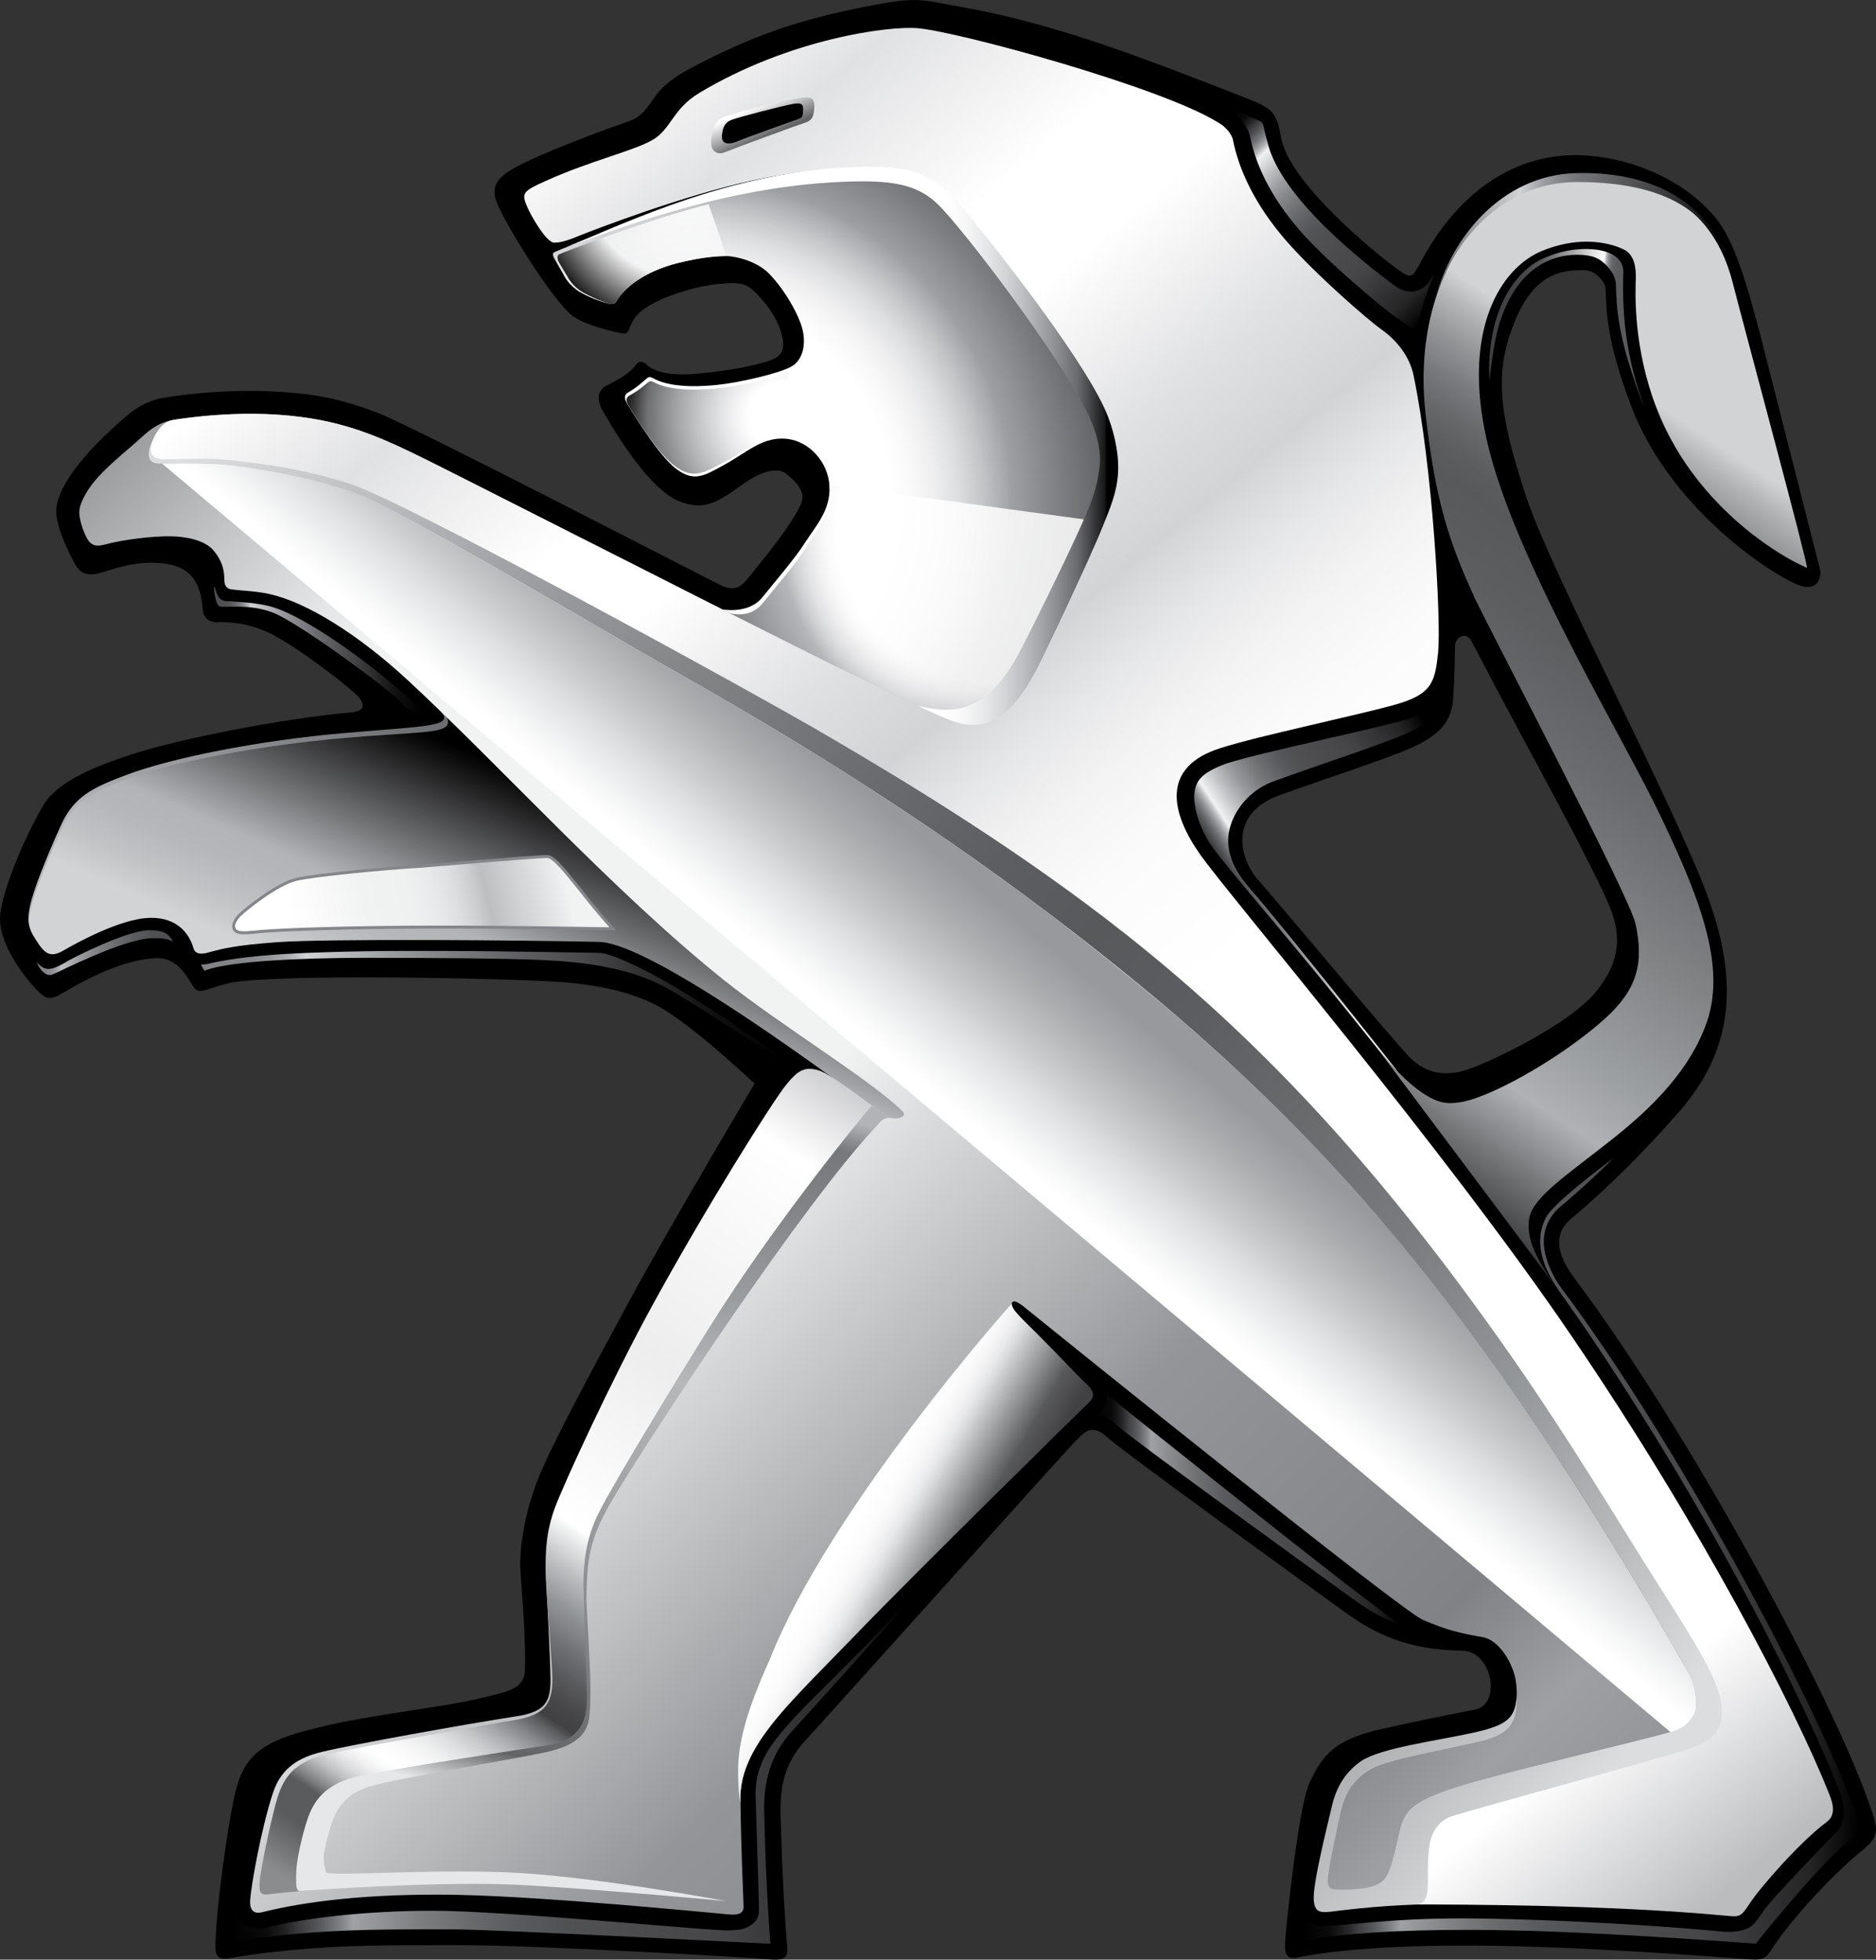 <?xml version="1.0" encoding="utf-8"?>
<!-- Generator: Adobe Illustrator 16.0.0, SVG Export Plug-In . SVG Version: 6.00 Build 0)  -->
<!DOCTYPE svg PUBLIC "-//W3C//DTD SVG 1.1//EN" "http://www.w3.org/Graphics/SVG/1.1/DTD/svg11.dtd">
<svg version="1.1" id="Calque_1" xmlns="http://www.w3.org/2000/svg" xmlns:xlink="http://www.w3.org/1999/xlink" x="0px" y="0px"
	 width="136.098px" height="142.117px" viewBox="0 0 136.098 142.117" enable-background="new 0 0 136.098 142.117"
	 xml:space="preserve">
<rect x="0" y="0" width="136.098" height="142.117" fill="#333333" stroke="none"/>
<g>
	<g>
		<g>
			<g>
				<g>
					<g>
						<path d="M135.778,131.287c-2.625-7.834-13.217-27.498-21.539-38.562c-1.801-2.411-1.127-3.65-0.164-4.432
							c0.957-0.78,4.057-3.457,7.721-7.648c3.703-4.236,4.597-9.021,1.978-15.947c-2.605-6.859-11.211-23.166-13.019-28.568
							c-2.071-6.228-2.28-8.999-1.03-12.394c1.471-3.995,3.616-4.165,5.235-4.139c0.869,0.017,1.519,0.933,1.521,1.353
							c0.045,1.762,0.135,3.936,1.852,8.488c2.746,7.247,9.785,11.98,12.006,12.936c1.548,0.668,1.824-0.529,1.689-1.108
							c-0.144-0.574-2.435-9.555-4.154-16.307c-1.797-7.074-2.703-8.608-4.301-10.107c-2.549-2.419-6.426-3.714-9.703-3.59
							c-7.311,0.285-10.543,7.35-10.94,8.005c-0.351,0.585-0.484,0.999-1.229,0.483c-2.09-1.461-8.197-6.558-8.758-9.753
							c-0.33-1.886-0.658-2.151-2.543-2.882c-7.338-2.862-13.694-5.38-20.728-6.622c-2.822-0.495-2.974-0.741-6.266-0.128
							C57.817,1.408,54.39,2.696,50.192,4.9c-2.317,1.224-2.586,2.047-3.035,2.63c-0.348,0.455-0.724,1.002-1.56,1.276
							c-1.396,0.454-6.581,2.386-8.361,3.42c-1.109,0.644-1.712,1.324-1.146,2.578c0.994,2.211,3.98,6.819,5.284,7.98
							c0.788,0.698,2.773,1.18,3.244,1.279c0.47,0.117,0.801,0.252,0.979-0.099c0.193-0.385,0.266-0.949,1.193-1.601
							c1.392-0.975,3.98-1.652,5.358-1.774c1.054-0.087,1.697-0.122,2.243,0.269c0.54,0.397,1.787,1.729,2.223,3.067
							c0.431,1.337,0.16,1.839-0.587,2.155c-0.751,0.312-3,0.823-5.604,1.034c-2.595,0.21-3.335-0.51-3.519-0.67
							c-0.136-0.146-0.48-0.37-0.744-0.02c-0.435,0.61-1.091,1.002-2.105,1.508c-0.578,0.278-0.887,0.892-0.339,1.847
							c1.655,2.86,3.835,6.072,5.855,6.686c1.609,0.5,2.472-0.027,4.283-1.32c1.616-1.17,2.669-1.163,3.113-0.836
							c0.484,0.366,1.464,1.194,1.212,2.018c-0.43,1.438-3.322,4.859-3.879,5.565c-0.521,0.667-1.016,1.023-1.95,0.575
							c-1.369-0.654-22.146-11.432-24.919-12.514c-3.024-1.161-5.014-1.445-7.99-1.582c-2.408-0.106-5.621,0.127-7.633,0.49
							c-1.466,0.271-2.302,0.967-3.667,2.229c-1.881,1.739-3.869,3.963-4.056,5.817c-0.135,1.332,1.351,4.054,1.511,4.244
							c0.164,0.205,0.436,0.579,1.241,0.491c0.82-0.092,2.876-1.159,5.329-0.735c2.225,0.385,2.448,2.131,2.563,3.47
							c0.018,0.23,0.298,0.749,0.926,0.74c0.886-0.012,2.271,0.017,3.869,0.782c1.974,0.936,5.875,3.959,6.473,4.629
							c0.487,0.545,0.456,1.039-0.471,1.129c-4.957,0.439-12.495,1.912-15.983,3.056C7.07,55.525,4.152,56.637,3.12,58.43
							c-1.171,2.031-2.649,5.294-3.072,7.622c-0.424,2.317,2.056,5.19,2.719,5.829c0.446,0.435,0.75,0.707,1.541,0.272
							c1.21-0.695,4.143-2.5,6.946-2.668c1.701-0.1,2.385,1.504,2.791,2.093c0.412,0.578,0.805,0.178,2.328-0.231
							c2.702-0.726,17.776-0.452,23.097-0.201c2.434,0.104,5.82,0.465,8.312,1.841c2.478,1.363,6.96,5.596,6.96,5.596
							s-5.955,9.985-9.16,15.903c-2.97,5.468-5.138,9.576-6.207,11.954c-0.983,2.176-1.785,5.264-1.607,7.693
							c0.268,3.556,0.36,5.381,0.316,6.99c-0.047,1.418-1.365,1.572-3.24,2.033c-2.583,0.657-7.729,1.131-11.903,2.157
							c-3.793,0.944-5.207,1.838-5.895,4.771c-0.527,2.281-1.312,7.955-1.404,10.584c-0.046,1.062-0.063,1.58,1.282,1.301
							c0.773-0.149,3.007-0.473,5.849-0.68c3.521-0.271,7.332-0.215,10.277-0.225c5.42-0.031,21.425,0.904,22.501,1.01
							c1.368,0.135,1.645-0.031,1.553-0.986c-0.13-1.262-0.36-5.282-0.416-7.682c-0.068-2.406-0.432-4.846,1.737-7.186
							c2.158-2.346,18.47-20.534,19.372-21.467c0.79-0.793,1.319-1.637,2.529-0.526c1.227,1.126,14.652,10.808,17.383,12.786
							c2.729,1.979,5.265,2.65,8.371,2.695c2.217,0.039,2.834,3.904,0.949,4.27c-1.937,0.369-4.883,0.975-6.941,1.445
							c-3.18,0.742-4.151,1.779-5.108,3.922c-0.816,1.809-1.715,10.693-1.746,11.461c-0.023,0.551-0.058,1.354,0.817,1.17
							c3.916-0.793,10.132-1.02,16.773-0.811c7.627,0.235,15.035,0.867,16.074,0.926c1.121,0.078,1.229-0.088,1.795-0.965
							c0.965-1.508,3.834-4.824,6.332-6.871C136.271,133.242,136.298,132.817,135.778,131.287z M106.479,77.562
							c-1.937,0.632-3.193,0.086-4.138-0.812c-0.946-0.902-8.643-10.164-11.116-12.995c-1.246-1.43-2.181-4.688,1.571-6.076
							c3.08-1.12,8.599-2.892,10.132-3.7c1.532-0.809,2.34-1.641,2.483-3.21c0.121-1.58,0.137-3.35,0.146-3.94
							c0.01-0.595,0.778-1.07,1.174-0.373c0.271,0.495,1.653,3.191,3.338,6.305c2.52,4.68,5.697,10.533,6.731,13.048
							c0.978,2.401,0.498,4.233-0.991,6.08C113.79,74.386,107.897,77.098,106.479,77.562z"/>
					</g>
				</g>
				
					<linearGradient id="SVGID_1_" gradientUnits="userSpaceOnUse" x1="79.49" y1="87.948" x2="37.097" y2="23.019" gradientTransform="matrix(1 0 0 -1 54 107.116)">
					<stop  offset="0.203" style="stop-color:#D1D3D4"/>
					<stop  offset="0.227" style="stop-color:#B2B4B6"/>
					<stop  offset="0.258" style="stop-color:#929496"/>
					<stop  offset="0.288" style="stop-color:#7A7B7E"/>
					<stop  offset="0.317" style="stop-color:#68696B"/>
					<stop  offset="0.345" style="stop-color:#5C5D5F"/>
					<stop  offset="0.368" style="stop-color:#58595B"/>
					<stop  offset="0.438" style="stop-color:#5D5E60"/>
					<stop  offset="0.531" style="stop-color:#6B6C6F"/>
					<stop  offset="0.637" style="stop-color:#808284"/>
					<stop  offset="0.752" style="stop-color:#9C9FA1"/>
					<stop  offset="0.813" style="stop-color:#AFB1B4"/>
					<stop  offset="1" style="stop-color:#000000"/>
				</linearGradient>
				<path fill="url(#SVGID_1_)" d="M114.421,12.703c-0.016-0.005-0.039-0.005-0.071,0c-6.004-0.03-12.091,6.935-10.931,17.311
					c0.722,6.354,1.689,9.25,3.57,13.358c0.938,2.025,11.188,21.543,11.662,23.611c0.639,2.954,0.072,4.804-2.193,6.869
					c-2.51,2.267-6.658,4.842-9.455,5.806c-0.666,0.227-1.274,0.34-1.823,0.34c-0.638,0-2.22-0.219-5.22-3.912l13.248,17.678
					c-1.692-2.262-2.563-3.971-2.258-5.467c0.301-1.476,2.717-3.086,5.49-5.271c2.783-2.16,5.856-4.891,7.27-8.58
					c0.41-1.051,0.59-2.143,0.59-3.282c0-3.524-1.709-7.516-3.762-11.843c-2.647-5.614-10.158-17.863-12.442-26.449
					c-0.556-2.107-0.808-4.002-0.808-5.685c0-4.868,2.074-7.954,4.605-9.002c1.213-0.491,2.305-0.659,3.207-0.659
					c1.395,0,2.362,0.39,2.762,0.598c0.707,0.402,0.812,1.25,0.812,1.918c0,0.046,0,0.095,0,0.148
					c-0.006,0.15-0.022,0.513-0.022,1.048c0,2.004,0.268,6.403,2.6,10.676c2.947,5.421,7.894,8.45,9.838,9.266
					c0.17,0.071-4.551-17.411-5.395-20.705C124.712,16.63,122.003,12.78,114.421,12.703z"/>
				
					<linearGradient id="SVGID_2_" gradientUnits="userSpaceOnUse" x1="-39.584" y1="40.817" x2="-31.903" y2="58.409" gradientTransform="matrix(1 0 0 -1 54 107.116)">
					<stop  offset="0.031" style="stop-color:#B1B3B6"/>
					<stop  offset="0.2" style="stop-color:#B1B3B6"/>
					<stop  offset="0.99" style="stop-color:#6D6E71"/>
				</linearGradient>
				<path fill="url(#SVGID_2_)" d="M31.911,51.542c1.158,1.157-0.854,1.092-6.96,1.622c-6.223,0.541-12.485,1.796-15.76,3.026
					c-2.397,0.903-3.849,1.541-4.808,3.742c0,0-1.992,4.328-2.258,6.038c-0.13,0.811-0.088,1.276,0.338,1.953
					c0.232,0.364,0.807-11.281,15.833-12.048c13.3-0.678,16.572-2.074,13.975-4.614L31.911,51.542z"/>
				
					<linearGradient id="SVGID_3_" gradientUnits="userSpaceOnUse" x1="65.311" y1="83.077" x2="55.847" y2="83.972" gradientTransform="matrix(1 0 0 -1 54 107.116)">
					<stop  offset="0.197" style="stop-color:#58595B"/>
					<stop  offset="0.26" style="stop-color:#5A5B5D"/>
					<stop  offset="0.282" style="stop-color:#5F6163"/>
					<stop  offset="0.299" style="stop-color:#696A6D"/>
					<stop  offset="0.312" style="stop-color:#76787A"/>
					<stop  offset="0.323" style="stop-color:#86888B"/>
					<stop  offset="0.333" style="stop-color:#9B9DA0"/>
					<stop  offset="0.342" style="stop-color:#B5B7B9"/>
					<stop  offset="0.35" style="stop-color:#D4D6D7"/>
					<stop  offset="0.358" style="stop-color:#F7F7F8"/>
					<stop  offset="0.359" style="stop-color:#FFFFFF"/>
					<stop  offset="0.824" style="stop-color:#58595B"/>
					<stop  offset="1" style="stop-color:#414042"/>
				</linearGradient>
				<path fill="url(#SVGID_3_)" d="M108.056,27.636c0,0,0.286-3.044,0.823-4.478c1.334-3.877,3.82-4.683,5.533-4.683
					c1.135,0,1.656,0.272,2.146,0.788c0.375,0.411,0.629,0.792,0.674,1.376c0.045,1.731,0.11,3.72,1.793,8.206
					c0.104,0.273,0.209,0.543,0.324,0.806c-1.425-3.624-1.601-6.988-1.601-8.706c-0.004-0.551,0.023-1.189,0.023-1.194
					c0.008-1.312-1.441-1.697-2.74-1.693c-0.812,0-1.789,0.145-2.891,0.601c-2.097,0.85-4.021,3.478-4.109,7.955L108.056,27.636z"/>
				
					<linearGradient id="SVGID_4_" gradientUnits="userSpaceOnUse" x1="-19.828" y1="31.521" x2="-12.043" y2="49.352" gradientTransform="matrix(1 0 0 -1 54 107.116)">
					<stop  offset="0" style="stop-color:#D1D3D4"/>
					<stop  offset="0.122" style="stop-color:#C1C3C5"/>
					<stop  offset="0.254" style="stop-color:#B5B7BA"/>
					<stop  offset="0.368" style="stop-color:#B1B3B6"/>
					<stop  offset="0.99" style="stop-color:#000000"/>
				</linearGradient>
				<path fill="url(#SVGID_4_)" d="M32.435,52.049c0.453,1.228-1.34,0.939-7.448,1.47c-6.221,0.54-12.489,1.745-15.764,2.975
					c-2.402,0.904-3.85,1.541-4.81,3.743c0,0-1.994,4.332-2.263,6.043c-0.126,0.806,0.074,1.276,0.498,1.952
					c0.64,1.006,1.047,1.223,1.977,0.688c0.755-0.433,4.08-2.316,6.257-2.356c1.99-0.046,2.859,1.167,3.153,2.202
					c0.179,0.645,1.056,0.312,1.205,0.273c0.872-0.221,1.722-0.481,4.827-0.708c3.691-0.272,18.099-0.147,23.386-0.024
					c4.755,0.11,23.484,14.808,23.764,14.879l0.943-1.899c-6.362-5.259-30.001-24.001-35.718-29.591L32.435,52.049z"/>
				
					<linearGradient id="SVGID_5_" gradientUnits="userSpaceOnUse" x1="55.911" y1="-52.534" x2="-83.167" y2="88.953" gradientTransform="matrix(1 0 0 -1 54 107.116)">
					<stop  offset="0.077" style="stop-color:#939598"/>
					<stop  offset="0.121" style="stop-color:#9D9FA2"/>
					<stop  offset="0.17" style="stop-color:#808285"/>
					<stop  offset="0.308" style="stop-color:#939598"/>
					<stop  offset="0.472" style="stop-color:#F1F2F2"/>
					<stop  offset="0.698" style="stop-color:#F1F2F2"/>
					<stop  offset="0.721" style="stop-color:#E4E5E6"/>
					<stop  offset="0.765" style="stop-color:#C3C5C7"/>
					<stop  offset="0.827" style="stop-color:#909294"/>
					<stop  offset="0.841" style="stop-color:#848689"/>
					<stop  offset="0.962" style="stop-color:#58595B"/>
				</linearGradient>
				<path fill="url(#SVGID_5_)" d="M86.407,63.66c2.85,3.424,11.338,13.732,18.605,23.046
					c11.336,14.519,18.329,25.889,25.688,42.641c0.734,1.668,0.178,1.852-0.99,2.793c-2.256,1.832-1.78,2.572-3.459,5.469
					c-0.188,0.332-0.621,0.869-1.151,0.82c-1.554-0.121-13.604-1.143-21.525-0.861c-4.703,0.158-5.922,0.504-6.961,0.748
					c-0.84,0.209-1.127,0.121-1.107-0.975c0.019-0.42,0.9-5.375,1.582-7.199c0.675-1.812,1.734-2.521,3.318-2.955
					c1.572-0.436,6.041-1.264,7.848-1.713c1.816-0.449,1.894-2.176,1.726-3.477s-1.201-3.047-2.386-3.262
					c-1.569-0.273-2.639-0.505-4.389-1.27c-1.719-0.771-26.327-20.59-28.577-22.416c-0.569-0.475-1.018-0.813-1.193-0.604
					c-0.185,0.208,0.29,0.8,0.504,1.034c0.421,0.439,4.136,4.273,4.949,5.059c0.59,0.569,0.278,0.851-0.014,1.139
					c-0.437,0.398-12.08,11.88-16.907,16.888c-4.816,4.991-8.292,7.92-8.252,11.908c0.048,3.995,0.217,7.12,0.229,7.812
					c0.006,0.6-0.617,0.592-1.135,0.545c-1.499-0.135-13.053-1.274-19.538-1.412c-6.479-0.129-11.186,0.488-14.229,1.252
					c-0.721,0.183-0.939-0.246-0.896-0.864c0.064-1.007,0.777-5.123,1.66-7.8c0.613-1.848,1.949-2.571,3.543-2.957
					c2.113-0.516,10.417-2.012,14.15-2.588c2.036-0.326,2.456-1.015,2.435-2.727c-0.029-1.749-0.229-5.473-0.32-7.342
					c-0.092-1.859,0.505-3.924,1.194-5.564c2.948-6.91,10.188-21.49,16.474-30.177c0.718-1.004,1.451-1.177,2.148-1.003
					c0.825,0.204,4.602,3.168,4.909,3.318c0.661,0.338,1.543,0.035,1.136-0.373c-2.194-2.198-8.849-6.243-12.9-9.47
					c-8.019-6.397-16.378-15.688-23.103-21.893c-3.473-3.191-7.192-5.55-9.955-6.156c-0.984-0.219-1.907-0.219-2.754-0.337
					c-0.414-0.061-0.481-0.421-0.483-0.608c-0.025-0.43,0.031-1.252-0.824-2.246c-0.64-0.729-2.029-0.973-2.996-0.987
					c-1.356-0.041-3.599,0.252-4.857,0.594c-0.621,0.173-0.919,0.045-1.144-0.223c-0.209-0.249-0.566-1.052-0.688-1.816
					c-0.081-0.537,0.079-0.949,0.393-1.541c0.818-1.566,2.93-3.105,4.148-4.236c1.235-1.154,2.036-1.209,3.213-1.357
					c2.825-0.343,6.58-0.574,10.392,0.291c2.788,0.628,4.992,1.733,7.724,3.079c2.723,1.354,18.539,9.447,20.564,10.409
					L86.407,63.66z"/>
				
					<radialGradient id="SVGID_6_" cx="-4.272" cy="70.494" r="31.716" gradientTransform="matrix(1 0 0 -1 54 107.116)" gradientUnits="userSpaceOnUse">
					<stop  offset="0.036" style="stop-color:#FFFFFF"/>
					<stop  offset="0.467" style="stop-color:#FFFFFF"/>
					<stop  offset="0.518" style="stop-color:#F9F9F9"/>
					<stop  offset="0.571" style="stop-color:#EEEEEF"/>
					<stop  offset="0.624" style="stop-color:#DCDEDF"/>
					<stop  offset="0.678" style="stop-color:#C4C6C8"/>
					<stop  offset="0.733" style="stop-color:#A6A8AB"/>
					<stop  offset="0.747" style="stop-color:#9D9FA2"/>
					<stop  offset="0.846" style="stop-color:#808285"/>
					<stop  offset="1" style="stop-color:#58595B"/>
				</radialGradient>
				<path fill="url(#SVGID_6_)" d="M60.133,34.871c0.31,1.969-0.957,3.256-1.724,4.472c-0.752,1.19-2.297,2.967-3.09,3.959
					c-1.006,1.276-2.935,0.886-2.935,0.886s9.109,4.631,14.353,7.266c2.079,1.05,5.337,0.075,7.549-4.069
					c0.518-0.96,3.797-7.896,4.612-9.959c0.82-2.059,1.986-4.348,0.115-8.277c-1.881-3.922-7.699-11.169-10.015-13.95
					c-1.214-1.454-2.646-2.343-5.716-2.51c-3.031-0.164-6.794,0.281-11.631,1.585c-4.922,1.325-11.214,3.89-11.44,4.018
					c-0.133,0.088-0.111,0.209-0.046,0.359c0.061,0.133,0.719,1.271,0.719,1.271s0.329,0.774,1.278,1.308
					c0.942,0.53,1.867,0.756,2.107,0.81c0.243,0.052,0.354-0.051,0.439-0.18c0.074-0.11,1.002-1.885,4.405-2.768
					c1.843-0.467,3.016-0.522,3.585-0.521c0.887,0.021,2.262,0.458,3.023,1.206c1.247,1.226,2.338,3.258,2.524,4.232
					c0.201,0.944,0.043,2.12-0.897,2.61c-0.942,0.482-3.695,1.135-5.419,1.306c-1.792,0.175-3.531,0.09-4.564-0.505
					c-0.162-0.09-0.281-0.106-0.438,0.018c-0.392,0.325-0.624,0.59-1.391,1.044c-0.171,0.098-0.281,0.314-0.113,0.645
					c0.162,0.328,2.322,3.911,3.629,4.871c1.301,0.977,1.994,0.538,3.552-0.324c1.563-0.861,2.62-1.918,4.236-1.866
					C58.487,31.854,59.877,33.248,60.133,34.871z"/>
				
					<radialGradient id="SVGID_7_" cx="2.845" cy="52.098" r="11.195" gradientTransform="matrix(1 0 0 -0.964 54 80.425)" gradientUnits="userSpaceOnUse">
					<stop  offset="0.036" style="stop-color:#FFFFFF"/>
					<stop  offset="0.228" style="stop-color:#FFFFFF"/>
					<stop  offset="0.293" style="stop-color:#F4F4F5"/>
					<stop  offset="0.402" style="stop-color:#DFE0E1"/>
					<stop  offset="0.541" style="stop-color:#BCBEC0"/>
					<stop  offset="0.704" style="stop-color:#8F9193"/>
					<stop  offset="0.886" style="stop-color:#565759"/>
					<stop  offset="1" style="stop-color:#000000"/>
				</radialGradient>
				<path opacity="0.85" fill="url(#SVGID_7_)" enable-background="new    " d="M57.217,26.977c-0.92,0.444-3.619,1.047-5.309,1.205
					c-1.756,0.162-3.459,0.083-4.471-0.465c-0.16-0.083-0.276-0.099-0.428,0.016c-0.387,0.301-0.613,0.546-1.363,0.964
					c-0.168,0.09-0.276,0.29-0.111,0.594c0.159,0.304,2.107,3.577,3.435,4.517c1.324,0.956,2.029,0.527,3.612-0.317
					c1.59-0.844,2.661-1.879,4.306-1.828L57.217,26.977z"/>
				
					<radialGradient id="SVGID_8_" cx="-4.154" cy="94.478" r="13.173" gradientTransform="matrix(1 0 0 -1 54 107.116)" gradientUnits="userSpaceOnUse">
					<stop  offset="0.231" style="stop-color:#FFFFFF"/>
					<stop  offset="0.571" style="stop-color:#F3F4F4"/>
					<stop  offset="0.863" style="stop-color:#000000"/>
				</radialGradient>
				<path opacity="0.85" fill="url(#SVGID_8_)" enable-background="new    " d="M51.406,14.806
					c-4.674,1.204-10.649,3.533-10.866,3.649c-0.124,0.08-0.104,0.333-0.042,0.469c0.058,0.121,0.684,1.155,0.684,1.155
					s0.312,0.703,1.214,1.187c0.895,0.48,1.637,0.718,1.877,0.772c0.243,0.052,0.354-0.051,0.439-0.18
					c0.074-0.11,1.002-1.885,4.405-2.768c1.843-0.467,3.016-0.522,3.585-0.521L51.406,14.806z"/>
				
					<radialGradient id="SVGID_9_" cx="17.911" cy="68.779" r="44.358" gradientTransform="matrix(1 0 0 -1 54 107.116)" gradientUnits="userSpaceOnUse">
					<stop  offset="0.036" style="stop-color:#FFFFFF"/>
					<stop  offset="0.253" style="stop-color:#FFFFFF"/>
					<stop  offset="0.271" style="stop-color:#F9F9F9"/>
					<stop  offset="0.289" style="stop-color:#EEEEEF"/>
					<stop  offset="0.308" style="stop-color:#DDDEDF"/>
					<stop  offset="0.328" style="stop-color:#C5C6C8"/>
					<stop  offset="0.346" style="stop-color:#A7A9AC"/>
					<stop  offset="0.412" style="stop-color:#808285"/>
					<stop  offset="0.472" style="stop-color:#58595B"/>
					<stop  offset="0.857" style="stop-color:#58595B"/>
				</radialGradient>
				<path opacity="0.85" fill="url(#SVGID_9_)" enable-background="new    " d="M60.165,35.151c0.311,1.969-0.957,3.391-1.723,4.604
					c-0.752,1.19-2.299,2.968-3.089,3.96c-1.008,1.276-2.479,0.722-2.479,0.722s8.62,4.382,13.862,7.017
					c2.078,1.05,5.217,0.334,7.428-3.81c0.517-0.961,3.799-7.897,4.609-9.958L60.165,35.151z"/>
				<g>
					
						<linearGradient id="SVGID_10_" gradientUnits="userSpaceOnUse" x1="-13.079" y1="43.54" x2="-34.796" y2="38.11" gradientTransform="matrix(1 0 0 -1 54 107.116)">
						<stop  offset="0" style="stop-color:#F1F2F2"/>
						<stop  offset="0.081" style="stop-color:#DFE1E2"/>
						<stop  offset="0.258" style="stop-color:#BCBEC0"/>
						<stop  offset="0.3" style="stop-color:#CCCECF"/>
						<stop  offset="0.358" style="stop-color:#DCDEDF"/>
						<stop  offset="0.424" style="stop-color:#E8E9EA"/>
						<stop  offset="0.506" style="stop-color:#EFF0F0"/>
						<stop  offset="0.648" style="stop-color:#F1F2F2"/>
						<stop  offset="0.896" style="stop-color:#FFFFFF"/>
					</linearGradient>
					<path fill="url(#SVGID_10_)" d="M17.239,67.583c-0.4-0.16-0.408-0.636,0.131-1.201c0.312-0.333,2.693-2.274,4.131-2.61
						c1.479-0.335,6.658-0.812,8.863-0.938c0.622-0.032,8.635-0.748,9.374-0.714c0.729,0.033,2.558,2.886,4.716,5.233
						c-0.25,0.02-7.229-0.134-13.152-0.12c-5.599,0.011-10.537,0.165-12.354,0.318C18.333,67.604,17.582,67.718,17.239,67.583z"/>
					<path fill="#848689" d="M17.198,67.684l0.041-0.101L17.198,67.684c-0.219-0.084-0.359-0.279-0.355-0.509l0,0
						c0.002-0.26,0.152-0.554,0.449-0.866l0,0c0.335-0.354,2.693-2.285,4.186-2.643l0,0c1.496-0.338,6.67-0.813,8.881-0.94l0,0
						c0.604-0.032,8.267-0.716,9.317-0.717l0,0c0.025,0,0.049,0,0.067,0.002l0,0c0.247,0.02,0.496,0.222,0.812,0.533l0,0
						c0.312,0.314,0.679,0.75,1.089,1.256l0,0c0.818,1.013,1.812,2.312,2.889,3.48l0,0l0.151,0.165l-0.225,0.016
						c-0.021,0.001-0.059,0.001-0.119,0.001l0,0c-0.912,0-6.867-0.123-12.249-0.123l0,0c-0.266,0-0.527,0.001-0.79,0.002l0,0
						c-5.598,0.01-10.535,0.165-12.346,0.317l0,0c-0.397,0.035-0.858,0.097-1.235,0.097l0,0
						C17.52,67.754,17.342,67.738,17.198,67.684L17.198,67.684z M17.721,67.538c0.354,0,0.812-0.059,1.218-0.095l0,0
						c1.824-0.155,6.762-0.309,12.362-0.318l0,0c0.263-0.001,0.525-0.001,0.791-0.001l0,0c5.17,0,10.871,0.112,12.117,0.122l0,0
						c-1.556-1.725-2.929-3.667-3.808-4.549l0,0c-0.299-0.307-0.553-0.472-0.67-0.471l0,0c-0.015-0.001-0.032-0.001-0.058-0.001l0,0
						c-1.021,0-8.694,0.684-9.306,0.715l0,0c-2.198,0.126-7.388,0.604-8.846,0.937l0,0c-1.385,0.315-3.788,2.265-4.076,2.58l0,0
						c-0.276,0.288-0.391,0.547-0.39,0.718l0,0c0.004,0.149,0.065,0.24,0.221,0.307l0,0l0,0
						C17.374,67.521,17.533,67.539,17.721,67.538L17.721,67.538z"/>
				</g>
				<g>
					<g>
						
							<linearGradient id="SVGID_11_" gradientUnits="userSpaceOnUse" x1="1131.75" y1="-672.387" x2="1358.461" y2="-948.603" gradientTransform="matrix(0.438 0 0 -0.438 -456.092 -285.604)">
							<stop  offset="0" style="stop-color:#FFFFFF"/>
							<stop  offset="0.069" style="stop-color:#E0E1E2"/>
							<stop  offset="0.157" style="stop-color:#FFFFFF"/>
							<stop  offset="0.203" style="stop-color:#FFFFFF"/>
							<stop  offset="0.279" style="stop-color:#E0E1E2"/>
							<stop  offset="0.33" style="stop-color:#D1D3D4"/>
							<stop  offset="0.336" style="stop-color:#D6D7D8"/>
							<stop  offset="0.365" style="stop-color:#E6E7E8"/>
							<stop  offset="0.398" style="stop-color:#F3F3F3"/>
							<stop  offset="0.437" style="stop-color:#FBFBFB"/>
							<stop  offset="0.502" style="stop-color:#FFFFFF"/>
							<stop  offset="0.885" style="stop-color:#FFFFFF"/>
							<stop  offset="0.98" style="stop-color:#BABCBE"/>
						</linearGradient>
						<path fill="url(#SVGID_11_)" d="M132.671,130.024c-2.424-6.103-9.268-19.342-18.641-33.106
							c-9.199-13.543-24.797-31.884-26.951-34.933c-2.108-2.984-2.934-6.343,1.461-7.732c2.869-0.913,9.779-2.341,12.607-3.133
							c2.752-0.755,2.951-1.648,3.182-3.776c0.234-2.302-0.395-13.472-1.781-20.129c-0.289-1.381-1.217-2.534-2.323-3.32
							c-0.98-0.686-4.777-3.993-6.877-6.391c-2.408-2.751-3.502-5.345-3.896-7.34c0,0-0.07-0.427-0.541-0.876
							c-0.177-0.186-0.312-0.273-0.609-0.445c-4.133-2.544-18.741-6.542-21.727-6.799c-2.039-0.182-9.27,0.744-15.86,4.705
							c-1.934,1.173-2.019,2.615-3.374,3.398c-1.346,0.786-4.444,1.492-7.699,2.951c-1.801,0.798-1.807,0.933-1.378,1.945
							c0.168,0.424,1.339,2.552,1.933,2.552c0.586,0.019,1.299-0.287,2.02-0.577c0.964-0.379,7.384-2.866,12.48-3.952
							c5.681-1.218,11.785-1.32,13.953,0.972c3.3,3.493,9.091,11.319,10.844,14.715c1.729,3.358,1.552,4.989,0.405,8.434
							c-1.057,3.185-5.06,11.459-6.236,13.176c-1.184,1.715-2.614,2.667-6.037,1.268c-3.673-1.511-17.195-8.447-20.137-9.932
							c-1.991-1.005-10.349-5.236-16.673-8.408c-2.335-1.172-4.265-2.023-6.363-2.556c-4.648-1.181-9.646-0.649-11.952-0.269
							c-1.049,0.174-1.707,1.865-1.658,2.549c0.068,0.854,2.521,0.246,4.56,0.392c1.646,0.113,7.283,0.725,10.538,2.041
							c3.434,1.391,20.632,10.654,24.974,12.99c33.085,18.003,47.243,29.59,72.812,72.558c1.141,1.92,1.69,4.276-0.115,4.813
							c-2.617,0.763-13.525,2.84-16.822,3.922c-2.772,0.912-3.143,1.131-3.549,2.502c-0.455,1.565-1.156,4.668-0.988,5.293
							c0.07,0.257-0.147,0.589,0.416,0.589c3.066,0,14.07,0.014,22.549,0.815c1.021,0.104,1.076,0.077,1.724-0.897
							c0.74-1.14,3.674-4.496,5.604-5.921C133.349,131.509,132.806,130.388,132.671,130.024z"/>
					</g>
				</g>
				
					<linearGradient id="SVGID_12_" gradientUnits="userSpaceOnUse" x1="-39.39" y1="74.619" x2="62.281" y2="-21.947" gradientTransform="matrix(1 0 0 -1 54 107.116)">
					<stop  offset="0" style="stop-color:#DCDDDE"/>
					<stop  offset="0.043" style="stop-color:#CACCCE"/>
					<stop  offset="0.157" style="stop-color:#A0A2A5"/>
					<stop  offset="0.264" style="stop-color:#828486"/>
					<stop  offset="0.362" style="stop-color:#6C6D70"/>
					<stop  offset="0.446" style="stop-color:#5D5E61"/>
					<stop  offset="0.507" style="stop-color:#58595B"/>
					<stop  offset="0.573" style="stop-color:#5C5D60"/>
					<stop  offset="0.651" style="stop-color:#686A6C"/>
					<stop  offset="0.735" style="stop-color:#7B7C7F"/>
					<stop  offset="0.824" style="stop-color:#939698"/>
					<stop  offset="0.915" style="stop-color:#B5B7B9"/>
					<stop  offset="1" style="stop-color:#DCDDDE"/>
				</linearGradient>
				<path fill="url(#SVGID_12_)" d="M124.888,123.658c-0.177-1.746-1.773-4.339-4.621-8.793
					c-2.861-4.486-6.459-10.613-11.246-17.392c-8.502-12.036-16.873-21.435-27.273-29.663c-7.682-6.072-15.734-10.943-21.648-14.405
					C54.188,49.941,29.23,36.29,25.36,35.076c-3.521-1.103-6.316-1.462-8.814-1.716c-1.703-0.173-3.126-0.048-4.636-0.048
					c-1.431,0-0.927-1.16-0.727-1.62c-0.149,0.328-1.005,1.926,0.403,1.926c1.023,0,3.41-0.08,5.013,0.099
					c3.08,0.337,6.968,1.191,9.413,2.134c3.47,1.35,19.761,11.065,23.974,13.418c12.688,7.192,22.339,13.803,31.392,21.098
					c13.845,11.151,25.791,24.079,40.771,50.314c0.588,1.02,0.906,1.798,0.906,2.746c0.055,1.467-1.209,1.996-1.636,2.113
					c-2.578,0.774-13.151,3.158-16.285,4.237c-2.657,0.938-3.151,1.527-3.53,2.759c-0.142,0.516-0.595,3.01-1.117,3.676
					c-0.521,0.68-1.742,0.822-3.039,0.822c-0.799,0-1.193,0.043-1.113-0.843c0.078-0.887,0.603-3.284,0.902-4.664
					c0.299-1.385,0.873-2.42,2.133-3.18c1.262-0.771,5.646-1.479,8.113-2.087c2.461-0.604,2.598-1.747,2.553-3.605
					c0,1.973-0.686,2.448-3.158,3.004c-2.512,0.561-6.735,1.104-8.125,2.053c-1.346,0.918-1.871,2.201-2.116,3.213
					c-0.847,3.506-1.419,6.074-1.322,6.932c0.082,0.768,0.387,0.875,1.24,0.779c0.852-0.1,2.979-0.396,6.168-0.518
					c0.942,0,0.881-1.146,0.864-2.41c0-0.461,0.025-1.826,0.263-2.498c0.233-0.664,0.739-1.277,1.549-1.521
					c1.771-0.553,11.598-3.205,16.59-4.693C124.175,126.345,125.089,125.651,124.888,123.658z"/>
				
					<linearGradient id="SVGID_13_" gradientUnits="userSpaceOnUse" x1="9.607" y1="27.888" x2="-30.011" y2="-31.341" gradientTransform="matrix(1 0 0 -1 54 107.116)">
					<stop  offset="0" style="stop-color:#C7C8CA"/>
					<stop  offset="0.1" style="stop-color:#FFFFFF"/>
					<stop  offset="0.349" style="stop-color:#EDEDEE"/>
					<stop  offset="0.423" style="stop-color:#F4F4F5"/>
					<stop  offset="0.538" style="stop-color:#FFFFFF"/>
					<stop  offset="0.544" style="stop-color:#F2F3F3"/>
					<stop  offset="0.58" style="stop-color:#BCBEC0"/>
					<stop  offset="0.614" style="stop-color:#909395"/>
					<stop  offset="0.645" style="stop-color:#717275"/>
					<stop  offset="0.673" style="stop-color:#58595B"/>
					<stop  offset="0.697" style="stop-color:#474749"/>
					<stop  offset="0.714" style="stop-color:#414042"/>
					<stop  offset="0.723" style="stop-color:#5C5D5F"/>
					<stop  offset="0.74" style="stop-color:#848689"/>
					<stop  offset="0.757" style="stop-color:#A7A9AC"/>
					<stop  offset="0.774" style="stop-color:#C5C7C9"/>
					<stop  offset="0.791" style="stop-color:#DDDEDF"/>
					<stop  offset="0.808" style="stop-color:#EEEFEF"/>
					<stop  offset="0.825" style="stop-color:#F9F9FA"/>
					<stop  offset="0.841" style="stop-color:#FFFFFF"/>
					<stop  offset="0.85" style="stop-color:#F8F9F9"/>
					<stop  offset="0.86" style="stop-color:#EDEDEE"/>
					<stop  offset="0.87" style="stop-color:#DADBDC"/>
					<stop  offset="0.881" style="stop-color:#BFC1C3"/>
					<stop  offset="0.891" style="stop-color:#9FA1A3"/>
					<stop  offset="0.902" style="stop-color:#7A7C7E"/>
					<stop  offset="0.91" style="stop-color:#5A5B5D"/>
					<stop  offset="0.945" style="stop-color:#5A5B5D"/>
					<stop  offset="1" style="stop-color:#8A8C8E"/>
				</linearGradient>
				<path fill="url(#SVGID_13_)" d="M59.314,77.609c0.684,0.217,1.919,1.102,2.897,1.816C62.999,80,63.62,80.46,63.62,80.46
					c-6.623,8.271-16.437,22.555-19.594,28.592c-1.637,3.141-1.604,4.439-1.559,7.349c0.046,2.774,0.374,6.188,0.193,7.784
					c-0.175,1.611-1.205,2.301-2.813,2.746c-1.608,0.441-11.127,1.973-13.232,2.594c-2.102,0.621-2.582,1.801-2.936,3.32
					c-0.358,1.52-0.482,2.508-0.655,3.096c-0.189,0.654-0.063,1.113-0.686,1.158c-0.594,0.043-2.059,0.172-2.742,0.27
					c-0.691,0.092-0.785-0.055-0.768-0.793c0.027-0.756,0.713-4.068,1.187-5.812c0.465-1.755,1.21-2.937,3.601-3.517
					c2.382-0.58,12.061-2.205,13.884-2.531c2.146-0.391,2.671-1.299,2.564-3.36c-0.104-2.155-0.414-5.149-0.47-6.993
					c-0.061-1.854,0.05-3.369,0.662-5.016c0.67-1.805,4.112-9.266,6.986-14.523c3.97-7.263,8.864-15.039,9.823-16.195
					C57.836,77.684,58.367,77.315,59.314,77.609z"/>
				
					<linearGradient id="SVGID_14_" gradientUnits="userSpaceOnUse" x1="5.185" y1="-2.963" x2="15.642" y2="-9.123" gradientTransform="matrix(1 0 0 -1 54 107.116)">
					<stop  offset="0.2" style="stop-color:#FFFFFF"/>
					<stop  offset="0.32" style="stop-color:#FBFBFB"/>
					<stop  offset="0.39" style="stop-color:#F3F3F4"/>
					<stop  offset="0.448" style="stop-color:#E7E8E9"/>
					<stop  offset="0.499" style="stop-color:#D6D8D9"/>
					<stop  offset="0.521" style="stop-color:#CDCFD0"/>
					<stop  offset="0.819" style="stop-color:#5F6062"/>
					<stop  offset="0.835" style="stop-color:#58595B"/>
					<stop  offset="0.939" style="stop-color:#4B4B4D"/>
					<stop  offset="1" style="stop-color:#414042"/>
				</linearGradient>
				<path fill="url(#SVGID_14_)" d="M53.717,130.765c-0.087-1.715,0.551-3.283,1.642-4.854c1.462-2.104,3.724-4.254,6.499-7.131
					c4.854-5.039,16.694-16.63,17.119-17.053c0.266-0.266,0.589-0.639-0.068-1.271c-1.173-1.127-1.789-1.853-3.64-3.703
					c-1.13-1.129-1.912-1.813-1.87-2.209c0.006-0.055-13.229,14.822-17.561,25.82c-1.782,3.926-2.291,6.161-2.291,8.108
					C53.547,130.169,53.717,130.765,53.717,130.765z"/>
				
					<linearGradient id="SVGID_15_" gradientUnits="userSpaceOnUse" x1="11.049" y1="25.356" x2="22.051" y2="38.529" gradientTransform="matrix(1 0 0 -1 54 107.116)">
					<stop  offset="0.022" style="stop-color:#FFFFFF"/>
					<stop  offset="0.183" style="stop-color:#FFFFFF"/>
					<stop  offset="0.209" style="stop-color:#FFFFFF"/>
					<stop  offset="0.304" style="stop-color:#F5F6F6"/>
					<stop  offset="0.449" style="stop-color:#E3E4E5"/>
					<stop  offset="0.5" style="stop-color:#DCDDDE"/>
					<stop  offset="0.597" style="stop-color:#CCCDCF"/>
					<stop  offset="0.827" style="stop-color:#AAACAE"/>
					<stop  offset="0.945" style="stop-color:#9D9FA2"/>
					<stop  offset="1" style="stop-color:#97999C"/>
				</linearGradient>
				<path fill="url(#SVGID_15_)" d="M11.759,33.619c1.85-0.018,3.564-0.062,5.165,0.136c3.139,0.39,6.987,1.218,9.412,2.232
					c1.264,0.527,4.255,2.151,7.743,4.123c6.052,3.42,13.607,7.875,16.287,9.377c9.345,5.317,17.063,10.323,24.093,15.536
					c2.534,1.878,4.964,3.814,7.366,5.757c13.879,11.217,25.281,23.633,40.51,50.242c0.592,1.032,0.769,1.851,0.709,2.749
					c-0.057,0.788-0.742,1.596-1.856,1.841L11.759,33.619z"/>
				
					<linearGradient id="SVGID_16_" gradientUnits="userSpaceOnUse" x1="35.331" y1="98.851" x2="49.657" y2="84.195" gradientTransform="matrix(1 0 0 -1 54 107.116)">
					<stop  offset="0" style="stop-color:#000000"/>
					<stop  offset="0.043" style="stop-color:#0A0A0A"/>
					<stop  offset="0.068" style="stop-color:#232324"/>
					<stop  offset="0.089" style="stop-color:#403F41"/>
					<stop  offset="0.106" style="stop-color:#525355"/>
					<stop  offset="0.122" style="stop-color:#68696C"/>
					<stop  offset="0.137" style="stop-color:#808285"/>
					<stop  offset="0.151" style="stop-color:#9D9FA1"/>
					<stop  offset="0.165" style="stop-color:#C0C2C4"/>
					<stop  offset="0.177" style="stop-color:#E8E9EA"/>
					<stop  offset="0.179" style="stop-color:#F1F2F2"/>
					<stop  offset="0.193" style="stop-color:#E5E6E7"/>
					<stop  offset="0.246" style="stop-color:#BCBEC0"/>
					<stop  offset="0.3" style="stop-color:#999B9E"/>
					<stop  offset="0.354" style="stop-color:#7F8183"/>
					<stop  offset="0.409" style="stop-color:#6A6C6E"/>
					<stop  offset="0.465" style="stop-color:#5A5B5E"/>
					<stop  offset="0.521" style="stop-color:#505153"/>
					<stop  offset="0.579" style="stop-color:#4D4D4F"/>
					<stop  offset="0.714" style="stop-color:#464648"/>
					<stop  offset="0.911" style="stop-color:#252526"/>
					<stop  offset="1" style="stop-color:#000000"/>
				</linearGradient>
				<path fill="url(#SVGID_16_)" d="M102.435,21.148h-0.021h-0.045c-0.52-0.007-0.897-0.228-1.213-0.445
					c-2.193-1.636-8.34-6.417-9.225-10.475c-0.558-1.897,0.143-1.032-1.83-2.031c-0.552-0.215-1.084-0.43-1.629-0.633
					C88.661,7.663,88.838,7.759,89,7.856c0.293,0.175,0.566,0.352,0.777,0.574c0.736,0.688,0.896,1.368,0.92,1.517
					c0.359,1.793,1.354,4.206,3.637,6.807c1.967,2.266,6.025,5.623,6.873,6.213c0.539,0.364,1.074,0.734,1.523,1.242
					c0.264-1.364,0.69-2.86,1.299-4.331c-0.1,0.159-0.197,0.367-0.379,0.604C103.446,20.759,103.036,21.12,102.435,21.148z"/>
				
					<linearGradient id="SVGID_17_" gradientUnits="userSpaceOnUse" x1="37.05" y1="37.948" x2="53.355" y2="48.653" gradientTransform="matrix(1 0 0 -1 54 107.116)">
					<stop  offset="0" style="stop-color:#000000"/>
					<stop  offset="0.043" style="stop-color:#0A0A0A"/>
					<stop  offset="0.068" style="stop-color:#232324"/>
					<stop  offset="0.089" style="stop-color:#403F41"/>
					<stop  offset="0.106" style="stop-color:#525355"/>
					<stop  offset="0.122" style="stop-color:#68696C"/>
					<stop  offset="0.137" style="stop-color:#808285"/>
					<stop  offset="0.151" style="stop-color:#9D9FA1"/>
					<stop  offset="0.165" style="stop-color:#C0C2C4"/>
					<stop  offset="0.177" style="stop-color:#E8E9EA"/>
					<stop  offset="0.179" style="stop-color:#F1F2F2"/>
					<stop  offset="0.193" style="stop-color:#E5E6E7"/>
					<stop  offset="0.246" style="stop-color:#BCBEC0"/>
					<stop  offset="0.3" style="stop-color:#999B9E"/>
					<stop  offset="0.354" style="stop-color:#7F8183"/>
					<stop  offset="0.409" style="stop-color:#6A6C6E"/>
					<stop  offset="0.465" style="stop-color:#5A5B5E"/>
					<stop  offset="0.521" style="stop-color:#505153"/>
					<stop  offset="0.579" style="stop-color:#4D4D4F"/>
					<stop  offset="0.714" style="stop-color:#464648"/>
					<stop  offset="0.911" style="stop-color:#252526"/>
					<stop  offset="1" style="stop-color:#000000"/>
				</linearGradient>
				<path fill="url(#SVGID_17_)" d="M89.007,55.359c-2.049,0.738-2.311,1.39-2.373,2.413v0.012
					c-0.002,0.946,0.435,2.424,1.355,3.693c1.062,1.52,6.221,7.381,11.971,14.606c0.664,0.809,0.937,1.117,1.486,1.678
					c-0.211-0.275-8.332-10.549-10.82-13.385c-0.709-0.834-1.521-1.952-1.528-3.417c-0.011-1.465,1.108-3.548,3.424-4.343
					c3.088-1.127,8.705-2.949,9.981-3.643c1.242-0.714,1.615-1.027,1.8-1.875c-0.644,0.518-1.474,0.856-2.527,1.153
					C98.88,53.048,91.755,54.5,89.007,55.359z"/>
				<g>
					
						<linearGradient id="SVGID_18_" gradientUnits="userSpaceOnUse" x1="50.133" y1="89.996" x2="71.544" y2="89.996" gradientTransform="matrix(1 0 0 -1 54 107.116)">
						<stop  offset="0" style="stop-color:#6D6E71"/>
						<stop  offset="0.286" style="stop-color:#D1D3D4"/>
						<stop  offset="0.299" style="stop-color:#C7C9CB"/>
						<stop  offset="0.35" style="stop-color:#A5A7AA"/>
						<stop  offset="0.401" style="stop-color:#8C8E91"/>
						<stop  offset="0.449" style="stop-color:#7B7D80"/>
						<stop  offset="0.494" style="stop-color:#717275"/>
						<stop  offset="0.533" style="stop-color:#6D6E71"/>
						<stop  offset="0.758" style="stop-color:#414042"/>
						<stop  offset="1" style="stop-color:#000000"/>
					</linearGradient>
					<path fill="url(#SVGID_18_)" d="M104.134,21.694c1.115-3.893,4.656-8.493,10.277-8.493c7.152,0,10.133,2.703,11.133,6.729
						c-1.28-5.714-6.282-7.493-11.155-7.378C108.899,12.679,105.206,17.337,104.134,21.694z"/>
				</g>
				
					<linearGradient id="SVGID_19_" gradientUnits="userSpaceOnUse" x1="-37.251" y1="-21.341" x2="12.116" y2="-21.341" gradientTransform="matrix(1 0 0 -1 54 107.116)">
					<stop  offset="0" style="stop-color:#000000"/>
					<stop  offset="0.051" style="stop-color:#0A0A0A"/>
					<stop  offset="0.081" style="stop-color:#232324"/>
					<stop  offset="0.104" style="stop-color:#403F41"/>
					<stop  offset="0.125" style="stop-color:#525355"/>
					<stop  offset="0.144" style="stop-color:#68696C"/>
					<stop  offset="0.162" style="stop-color:#808285"/>
					<stop  offset="0.178" style="stop-color:#9C9EA0"/>
					<stop  offset="0.179" style="stop-color:#9FA1A4"/>
					<stop  offset="0.194" style="stop-color:#999B9E"/>
					<stop  offset="0.269" style="stop-color:#7F8183"/>
					<stop  offset="0.344" style="stop-color:#6A6C6E"/>
					<stop  offset="0.421" style="stop-color:#5A5B5E"/>
					<stop  offset="0.498" style="stop-color:#505153"/>
					<stop  offset="0.579" style="stop-color:#4D4D4F"/>
					<stop  offset="0.714" style="stop-color:#464648"/>
					<stop  offset="0.911" style="stop-color:#252526"/>
					<stop  offset="1" style="stop-color:#000000"/>
				</linearGradient>
				<path fill="url(#SVGID_19_)" d="M57.543,125.453c0.95-1.031,4.653-5.144,8.573-9.502c-1.284,1.293-2.444,2.484-3.354,3.424
					c-5.543,5.666-8.057,7.43-7.944,10.951c0.064,2.08,0.229,7.2,0.24,7.963c0,0.52,0.048,1.014-0.829,1.471
					c-0.431,0.234-1.178,0.232-1.558,0.232c-1.507,0-16.11-1.423-21.233-1.423c-5.124,0-9.521,0.57-12.158,1.231
					c-0.435,0.103-1.542,0.031-1.989-0.631c-0.232-0.344-0.313-0.696-0.334-0.998c-0.11,0.998-0.207,2.166-0.207,2.67
					c0.923-0.182,3.099-0.479,5.899-0.692c3.589-0.278,7.652-0.229,10.36-0.229s22.805,1.043,22.881,1.045
					c-0.133-1.545-0.334-5.219-0.391-7.519c-0.019-0.592-0.019-0.586-0.066-2.228C55.432,129.423,55.776,127.326,57.543,125.453z"/>
				
					<linearGradient id="SVGID_20_" gradientUnits="userSpaceOnUse" x1="25.566" y1="-2.395" x2="47.646" y2="-2.395" gradientTransform="matrix(1 0 0 -1 54 107.116)">
					<stop  offset="0" style="stop-color:#000000"/>
					<stop  offset="0.051" style="stop-color:#0A0A0A"/>
					<stop  offset="0.081" style="stop-color:#232324"/>
					<stop  offset="0.104" style="stop-color:#403F41"/>
					<stop  offset="0.125" style="stop-color:#525355"/>
					<stop  offset="0.144" style="stop-color:#68696C"/>
					<stop  offset="0.162" style="stop-color:#808285"/>
					<stop  offset="0.178" style="stop-color:#9C9EA0"/>
					<stop  offset="0.179" style="stop-color:#9FA1A4"/>
					<stop  offset="0.194" style="stop-color:#999B9E"/>
					<stop  offset="0.269" style="stop-color:#7F8183"/>
					<stop  offset="0.344" style="stop-color:#6A6C6E"/>
					<stop  offset="0.421" style="stop-color:#5A5B5E"/>
					<stop  offset="0.498" style="stop-color:#505153"/>
					<stop  offset="0.579" style="stop-color:#4D4D4F"/>
					<stop  offset="0.714" style="stop-color:#464648"/>
					<stop  offset="0.911" style="stop-color:#252526"/>
					<stop  offset="1" style="stop-color:#000000"/>
				</linearGradient>
				<path fill="url(#SVGID_20_)" d="M98.343,116.096c1.146,0.813,2.205,1.389,3.304,1.769c-0.92-0.645-2.277-1.678-4.058-3.041
					c-2.588-2.004-5.896-4.611-9.225-7.252c-2.807-2.229-5.627-4.48-8.023-6.414c-0.041,0.846-0.562,1.295-0.774,1.426
					c0.565,0.084,1.061,0.406,1.5,0.809C82.103,104.355,95.651,114.151,98.343,116.096z"/>
				
					<linearGradient id="SVGID_21_" gradientUnits="userSpaceOnUse" x1="40.35" y1="-5.36" x2="80.906" y2="-5.36" gradientTransform="matrix(1 0 0 -1 54 107.116)">
					<stop  offset="0" style="stop-color:#000000"/>
					<stop  offset="0.051" style="stop-color:#0A0A0A"/>
					<stop  offset="0.081" style="stop-color:#232324"/>
					<stop  offset="0.104" style="stop-color:#403F41"/>
					<stop  offset="0.125" style="stop-color:#525355"/>
					<stop  offset="0.144" style="stop-color:#68696C"/>
					<stop  offset="0.162" style="stop-color:#808285"/>
					<stop  offset="0.178" style="stop-color:#9C9EA0"/>
					<stop  offset="0.179" style="stop-color:#9FA1A4"/>
					<stop  offset="0.194" style="stop-color:#999B9E"/>
					<stop  offset="0.269" style="stop-color:#7F8183"/>
					<stop  offset="0.344" style="stop-color:#6A6C6E"/>
					<stop  offset="0.421" style="stop-color:#5A5B5E"/>
					<stop  offset="0.498" style="stop-color:#505153"/>
					<stop  offset="0.579" style="stop-color:#4D4D4F"/>
					<stop  offset="0.714" style="stop-color:#464648"/>
					<stop  offset="0.911" style="stop-color:#252526"/>
					<stop  offset="1" style="stop-color:#000000"/>
				</linearGradient>
				<path fill="url(#SVGID_21_)" d="M134.261,133.371c0.465-0.369,0.645-0.343,0.645-0.701c0-0.25-0.137-0.711-0.361-1.34
					c-2.733-7.828-13.157-27.15-21.26-37.896c-0.77-1.027-1.289-2.398-1.289-3.354c-0.002-1.242,0.648-2.149,1.312-2.662
					c0.561-0.463,1.938-1.64,3.739-3.428c-2.799,2.098-4.758,3.768-5,4.52c-0.141,0.354-0.313,0.83-0.313,1.511
					c0,0.84,0.274,2.007,1.352,3.567c0.648,0.916,1.277,1.818,1.875,2.688c9.414,13.854,15.974,27.257,18.453,33.511
					c0.545,1.514,0.435,2.262-0.055,2.938c0,0-4.904,5.015-5.492,5.95c-0.256,0.375-0.445,0.691-0.783,0.984
					c-0.332,0.305-1.196,0.498-2.018,0.432c-7.24-0.682-15.101-0.967-19.039-0.967c-5.123,0-8.113,0.494-9.816,0.539
					c-0.92,0.025-1.565-0.188-1.678-0.344c-0.012-0.023-0.023-0.049-0.045-0.066c-0.074,0.72-0.121,1.261-0.137,1.5
					c3.104-0.559,7.284-0.799,11.93-0.799c1.477,0,2.992,0.025,4.547,0.066c7.646,0.236,16.523,0.941,16.547,0.941
					C127.394,140.953,131.634,135.552,134.261,133.371z"/>
				
					<linearGradient id="SVGID_22_" gradientUnits="userSpaceOnUse" x1="-39.421" y1="34.247" x2="2.855" y2="34.247" gradientTransform="matrix(1 0 0 -1 54 107.116)">
					<stop  offset="0" style="stop-color:#808285"/>
					<stop  offset="0.057" style="stop-color:#828487"/>
					<stop  offset="0.089" style="stop-color:#888A8D"/>
					<stop  offset="0.116" style="stop-color:#939597"/>
					<stop  offset="0.139" style="stop-color:#A2A4A7"/>
					<stop  offset="0.16" style="stop-color:#B6B8BB"/>
					<stop  offset="0.179" style="stop-color:#D0D2D3"/>
					<stop  offset="0.179" style="stop-color:#D1D3D4"/>
					<stop  offset="0.207" style="stop-color:#C5C7C9"/>
					<stop  offset="0.316" style="stop-color:#9D9FA2"/>
					<stop  offset="0.427" style="stop-color:#7D7E81"/>
					<stop  offset="0.538" style="stop-color:#616265"/>
					<stop  offset="0.651" style="stop-color:#4A4A4C"/>
					<stop  offset="0.764" style="stop-color:#2E2E2F"/>
					<stop  offset="0.88" style="stop-color:#101010"/>
					<stop  offset="1" style="stop-color:#000000"/>
				</linearGradient>
				<path fill="url(#SVGID_22_)" d="M56.855,76.765c-2.298-1.617-4.729-3.266-6.936-4.612c-2.904-1.818-5.67-3.075-6.489-3.051
					c-8.842-0.139-8.844-0.139-14.042-0.139c-4.055,0-7.901,0.152-9.428,0.268c-3.086,0.224-4.588,0.6-4.888,0.671
					c-0.3,0.07-0.481,0.051-0.494,0.051c0.073,0.12,0.191,0.354,0.245,0.446c0.081-0.028,0.202-0.076,0.43-0.142
					c1.854-0.528,5.992-0.78,11.156-0.796c4.922,0,10.298,0.037,13.078,0.167c2.493,0.121,6.013,0.454,8.819,1.991
					C50.921,73.076,56.585,77.003,56.855,76.765z"/>
				
					<linearGradient id="SVGID_23_" gradientUnits="userSpaceOnUse" x1="-38.489" y1="59.973" x2="-23.443" y2="59.973" gradientTransform="matrix(1 0 0 -1 54 107.116)">
					<stop  offset="0" style="stop-color:#4D4D4F"/>
					<stop  offset="0.049" style="stop-color:#4F4F51"/>
					<stop  offset="0.077" style="stop-color:#565759"/>
					<stop  offset="0.1" style="stop-color:#626366"/>
					<stop  offset="0.119" style="stop-color:#727376"/>
					<stop  offset="0.138" style="stop-color:#85878A"/>
					<stop  offset="0.154" style="stop-color:#9D9FA2"/>
					<stop  offset="0.17" style="stop-color:#BBBCBF"/>
					<stop  offset="0.179" style="stop-color:#D1D3D4"/>
					<stop  offset="0.207" style="stop-color:#C5C7C9"/>
					<stop  offset="0.316" style="stop-color:#9D9FA2"/>
					<stop  offset="0.427" style="stop-color:#7D7E81"/>
					<stop  offset="0.538" style="stop-color:#616265"/>
					<stop  offset="0.651" style="stop-color:#4A4A4C"/>
					<stop  offset="0.764" style="stop-color:#2E2E2F"/>
					<stop  offset="0.88" style="stop-color:#101010"/>
					<stop  offset="1" style="stop-color:#000000"/>
				</linearGradient>
				<path fill="url(#SVGID_23_)" d="M30.188,51.115c-3.354-3.113-8.421-6.702-10.807-7.193c-0.839-0.196-2.02-0.287-2.977-0.33
					c-0.733-0.042-0.681-0.897-0.894-1.057c0.023,0.149,0.066,1.435,0.513,1.464c0.595,0.046,2.466-0.216,4.116,0.576
					c2.243,1.109,7.961,5.336,8.839,6.25C30.06,52.074,31.146,51.947,30.188,51.115z"/>
				
					<linearGradient id="SVGID_24_" gradientUnits="userSpaceOnUse" x1="-51.34" y1="38.032" x2="-41.438" y2="38.032" gradientTransform="matrix(1 0 0 -1 54 107.116)">
					<stop  offset="0" style="stop-color:#808285"/>
					<stop  offset="0.062" style="stop-color:#828487"/>
					<stop  offset="0.098" style="stop-color:#888A8D"/>
					<stop  offset="0.126" style="stop-color:#939597"/>
					<stop  offset="0.152" style="stop-color:#A2A4A7"/>
					<stop  offset="0.174" style="stop-color:#B6B8BB"/>
					<stop  offset="0.179" style="stop-color:#BCBEC0"/>
					<stop  offset="0.182" style="stop-color:#BBBDBF"/>
					<stop  offset="0.313" style="stop-color:#999B9E"/>
					<stop  offset="0.447" style="stop-color:#7F8183"/>
					<stop  offset="0.582" style="stop-color:#6A6C6E"/>
					<stop  offset="0.718" style="stop-color:#5A5B5E"/>
					<stop  offset="0.856" style="stop-color:#505153"/>
					<stop  offset="1" style="stop-color:#4D4D4F"/>
				</linearGradient>
				<path fill="url(#SVGID_24_)" d="M11.119,68.037c0.694,0,0.897,0.021,1.443,0.242c-0.34-0.58-0.721-0.839-1.798-0.816
					c-1.577,0.035-5.577,2.021-6.188,2.425c-0.932,0.517-1.333,0.529-1.916-0.106c0.266,0.646,0.717,1.037,1.126,0.897
					C4.194,70.537,8.994,68.037,11.119,68.037z"/>
				
					<linearGradient id="SVGID_25_" gradientUnits="userSpaceOnUse" x1="0.733" y1="99.418" x2="1.82" y2="97.026" gradientTransform="matrix(1 0 0 -1 54 107.116)">
					<stop  offset="0" style="stop-color:#FFFFFF"/>
					<stop  offset="0.115" style="stop-color:#EBEBEC"/>
					<stop  offset="0.907" style="stop-color:#636466"/>
				</linearGradient>
				<path fill="url(#SVGID_25_)" d="M57.632,7.175c0.732-0.118,1.358-0.276,1.433,0.325c0.032,0.295,0,0.665-0.108,0.947
					c-0.064,0.174-0.205,0.34-0.531,0.448c-0.758,0.241-5.069,1.828-5.81,2.133c-0.538,0.226-0.888-0.031-0.99-0.378
					c-0.104-0.332,0.004-1.199,0.252-1.594c0.246-0.402,0.445-0.524,0.821-0.645C53.063,8.286,56.543,7.35,57.632,7.175z"/>
				<path d="M57.51,7.543c0.482-0.087,0.721-0.039,0.745,0.226c0.021,0.276,0,0.444-0.02,0.549
					c-0.026,0.146-0.086,0.227-0.323,0.317c-0.496,0.171-3.646,1.297-4.407,1.613c-0.697,0.293-1.051,0.131-1.112-0.161
					c-0.061-0.3,0.05-0.771,0.169-0.979c0.125-0.209,0.307-0.35,0.565-0.433C53.694,8.472,56.617,7.707,57.51,7.543z"/>
				
					<linearGradient id="SVGID_26_" gradientUnits="userSpaceOnUse" x1="-12.88" y1="74.782" x2="27.124" y2="74.782" gradientTransform="matrix(1 0 0 -1 54 107.116)">
					<stop  offset="0.687" style="stop-color:#FFFFFF"/>
					<stop  offset="0.716" style="stop-color:#F8F8F8"/>
					<stop  offset="0.752" style="stop-color:#EAEBEC"/>
					<stop  offset="0.792" style="stop-color:#D5D6D8"/>
					<stop  offset="0.835" style="stop-color:#B7B9BC"/>
					<stop  offset="0.88" style="stop-color:#939598"/>
					<stop  offset="0.927" style="stop-color:#696A6D"/>
					<stop  offset="0.975" style="stop-color:#191919"/>
					<stop  offset="0.98" style="stop-color:#000000"/>
				</linearGradient>
				<path fill="url(#SVGID_26_)" d="M75.124,48.692c0.524-0.956,4.014-8.334,4.854-10.461c0.535-1.336,1.146-2.66,1.146-4.354
					c0-1.113-0.307-2.82-1.063-4.402c-1.922-4.05-8.002-11.747-10.43-14.651c-2.057-2.429-3.914-2.807-7.418-2.717
					c-8.934,0.233-16.72,4.018-21.093,5.804c3.118-1.07,10.688-4.171,19.136-4.678c4.642-0.283,6.5,0.111,8.202,2.019
					c2.468,2.72,8.217,10.441,10.264,14.357c0.811,1.554,1.169,2.945,1.058,4.134c-0.164,1.798-0.808,3.119-1.316,4.305
					c-0.889,2.044-4.18,8.723-4.748,9.694c-2.396,4.147-4.688,4.002-7.129,3.439c0.128,0.067,1.244,0.596,2.272,1.016
					C71.697,53.357,73.5,51.74,75.124,48.692z"/>
				
					<linearGradient id="SVGID_27_" gradientUnits="userSpaceOnUse" x1="-15.503" y1="-24.247" x2="-0.672" y2="28.202" gradientTransform="matrix(1 0 0 -1 54 107.116)">
					<stop  offset="0" style="stop-color:#E6E7E8"/>
					<stop  offset="0.066" style="stop-color:#636466"/>
					<stop  offset="0.075" style="stop-color:#656668"/>
					<stop  offset="0.259" style="stop-color:#86888B"/>
					<stop  offset="0.352" style="stop-color:#939598"/>
					<stop  offset="0.49" style="stop-color:#A8AAAC"/>
					<stop  offset="0.604" style="stop-color:#B6B8BA"/>
					<stop  offset="0.73" style="stop-color:#9A9D9F"/>
					<stop  offset="0.878" style="stop-color:#818285"/>
					<stop  offset="0.959" style="stop-color:#77787B"/>
					<stop  offset="1" style="stop-color:#B1B3B6"/>
				</linearGradient>
				<path fill="url(#SVGID_27_)" d="M64.34,80.968c-0.095-0.047-0.521-0.361-1.09-0.781c-1.341,1.509-7.368,9.038-11.573,15.74
					c-3.171,5.049-7.74,12.578-8.455,14.234c-0.66,1.523-0.878,2.903-0.898,4.703c0,0.018,0.26,8.143,0.26,8.191
					c0,1.005-0.146,1.831-0.687,2.466c-0.548,0.629-1.375,0.94-2.519,1.104c-1.885,0.274-10.762,1.646-13.199,2.141
					c-2.365,0.51-3.349,1.598-3.872,3.166c-0.384,1.131-0.821,3.055-0.816,3.898c0,0-0.03,0.463,0,0.463
					c-0.068,0.897,0.257,0.848,0.257,0.848s10.275-0.791,16.392-0.424c6.119,0.357,14.564,1.156,14.564,1.156
					s-8.887-1.664-14.933-2.039c-6.046-0.361-14.058,0.297-14.129-0.07c-0.051-0.254-0.206-0.633-0.143-1.375
					c0.102-0.479,0.227-1.027,0.394-1.602c0.393-1.506,1.095-2.83,3.438-3.373c2.24-0.57,10.87-1.998,12.507-2.396
					c1.614-0.41,2.664-1.015,2.888-2.332c0.062-0.401,0.113-1.313,0.109-2.153c0-1.734-0.305-6.332-0.295-6.621
					c0.055-2.83,0.175-4.33,2.027-7.387c2.868-4.77,13.658-21.174,19.027-26.869c0.341-0.359,0.498-0.664,1.097-0.57
					C64.572,81.063,64.453,81.026,64.34,80.968z"/>
			</g>
		</g>
	</g>
</g>
</svg>
